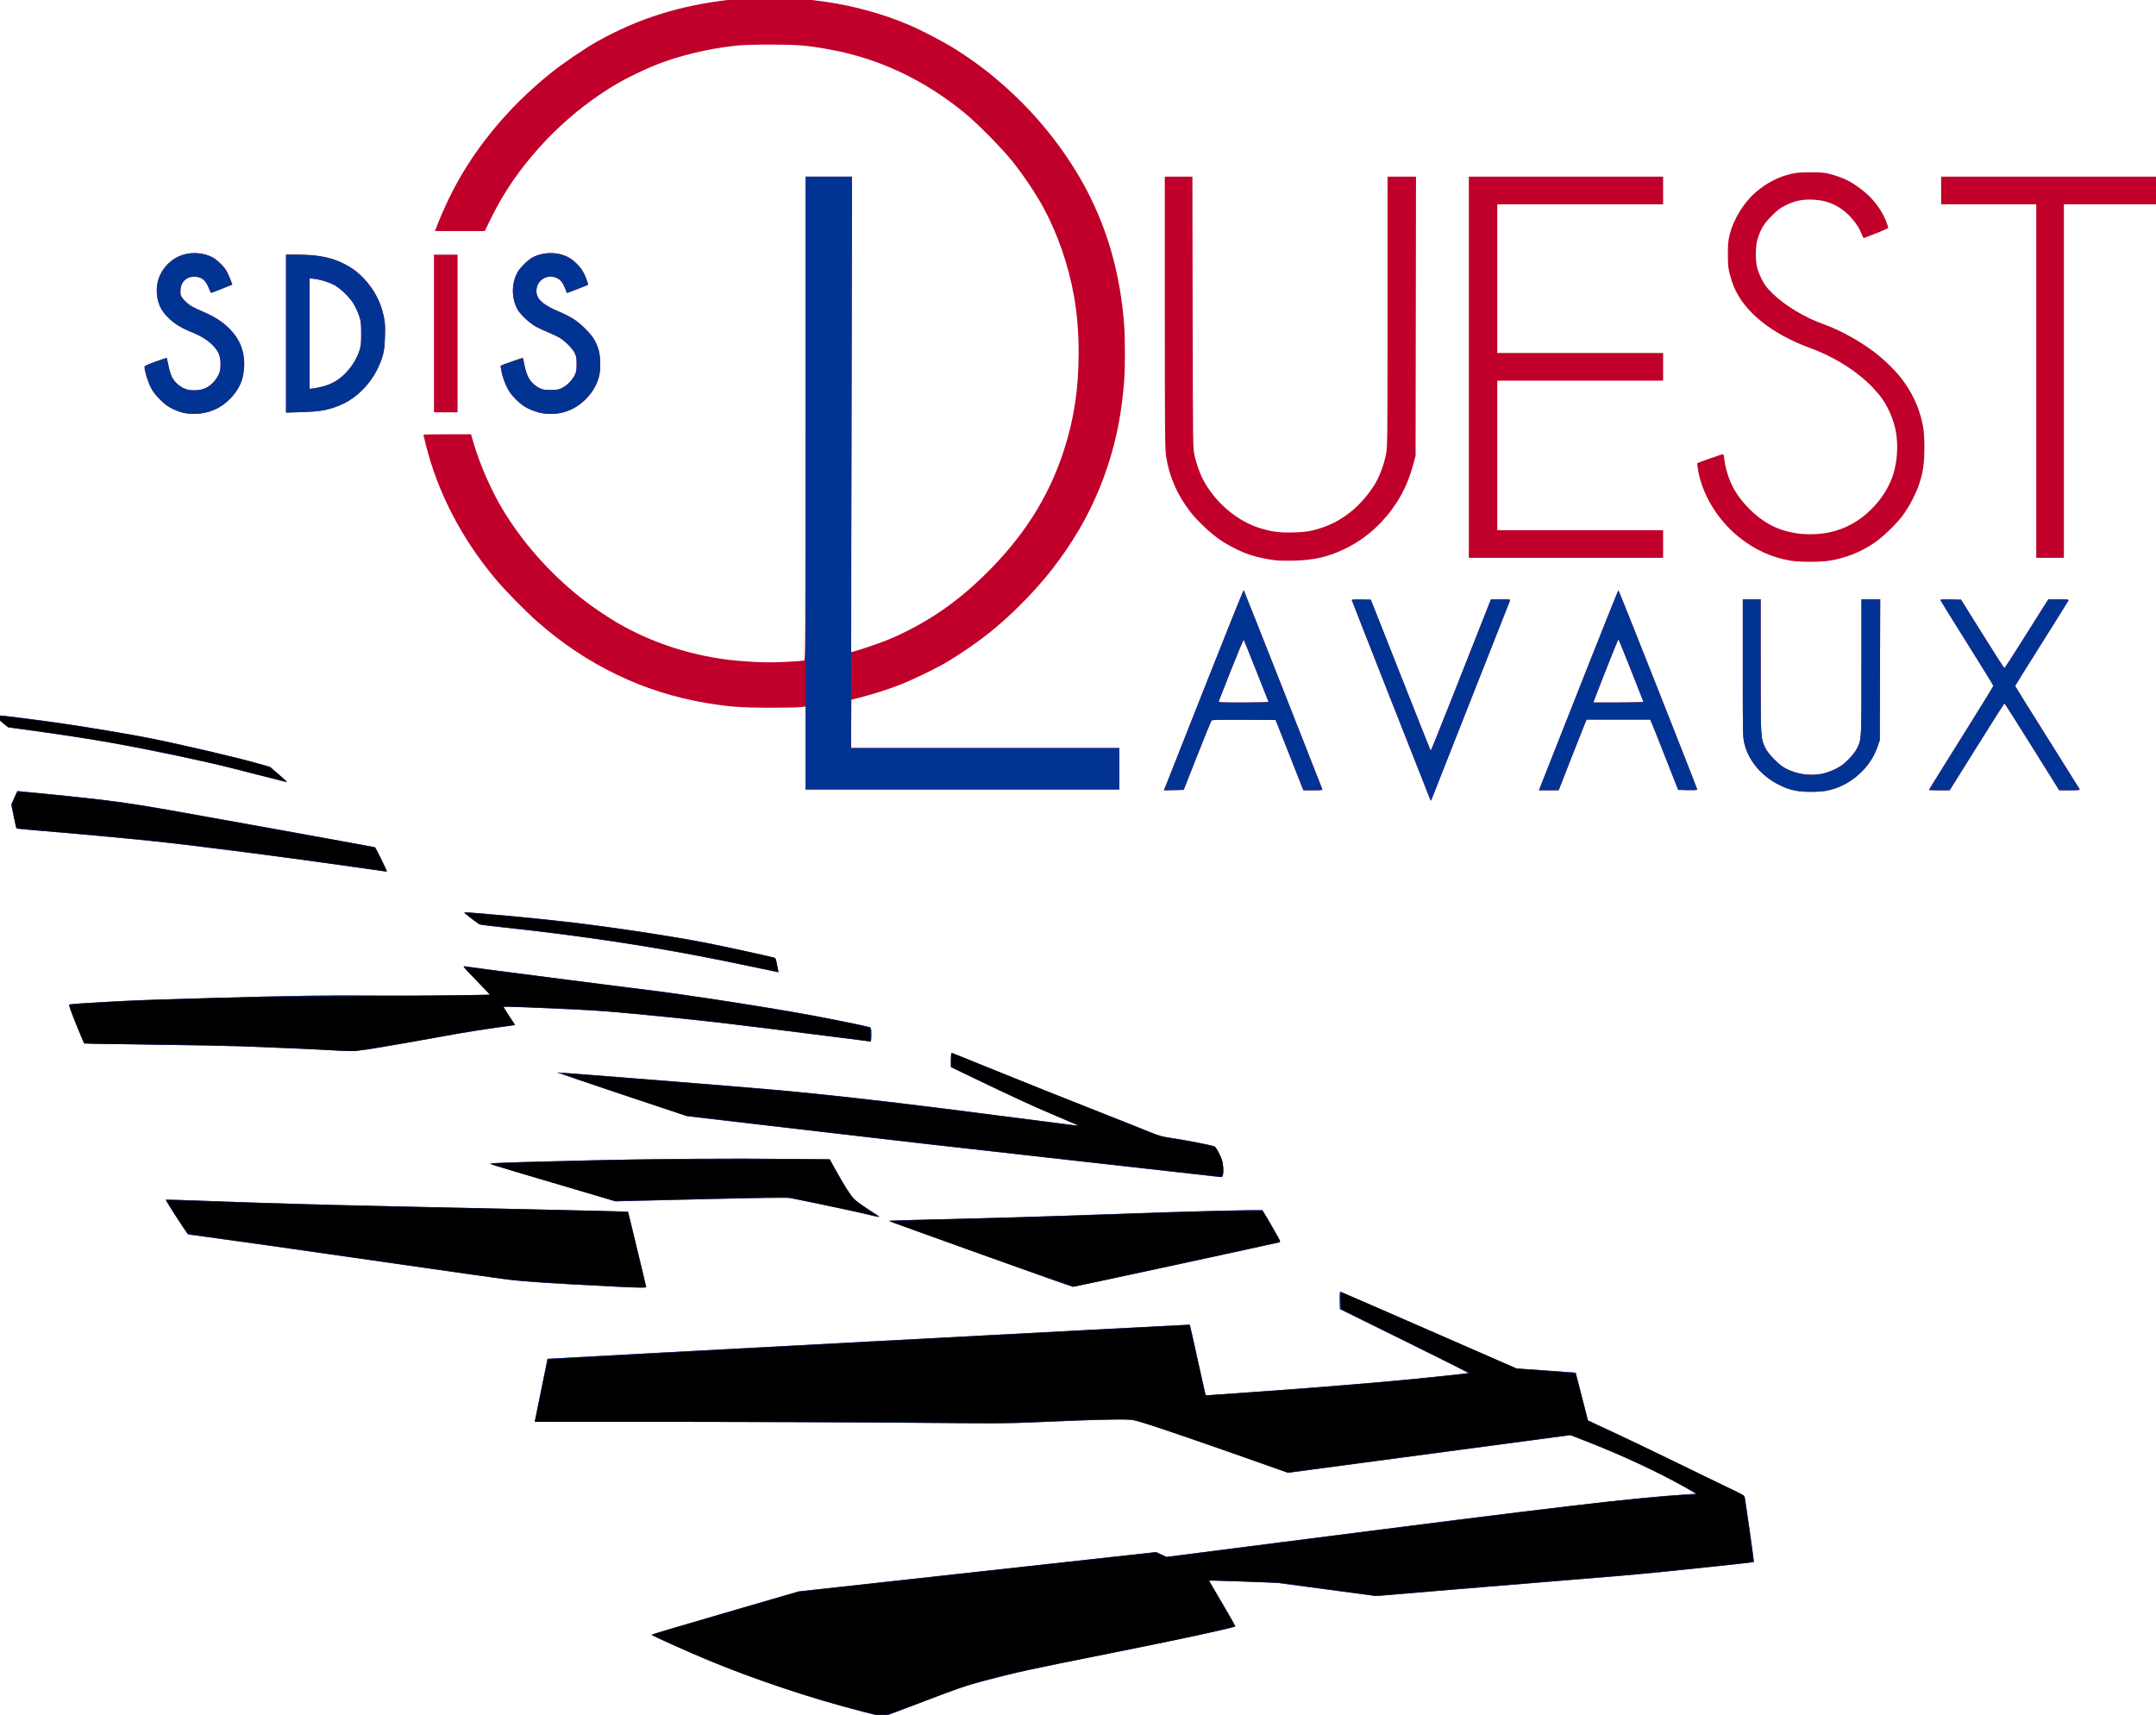 <?xml version="1.0" encoding="UTF-8" standalone="no"?>
<!-- Created with Inkscape (http://www.inkscape.org/) -->

<svg
   xmlns:dc="http://purl.org/dc/elements/1.1/"
   xmlns:cc="http://creativecommons.org/ns#"
   xmlns:rdf="http://www.w3.org/1999/02/22-rdf-syntax-ns#"
   xmlns:svg="http://www.w3.org/2000/svg"
   xmlns="http://www.w3.org/2000/svg"
   xmlns:sodipodi="http://sodipodi.sourceforge.net/DTD/sodipodi-0.dtd"
   xmlns:inkscape="http://www.inkscape.org/namespaces/inkscape"
   width="132.483mm"
   height="105.387mm"
   viewBox="0 0 469.429 373.418"
   id="svg2"
   version="1.1"
   inkscape:version="0.91 r13725"
   sodipodi:docname="Entete.svg">
  <defs
     id="defs4" />
  <sodipodi:namedview
     id="base"
     pagecolor="#ffffff"
     bordercolor="#666666"
     borderopacity="1.0"
     inkscape:pageopacity="0.0"
     inkscape:pageshadow="2"
     inkscape:zoom="1.979899"
     inkscape:cx="313.08288"
     inkscape:cy="153.51746"
     inkscape:document-units="px"
     inkscape:current-layer="layer1"
     showgrid="false"
     inkscape:window-width="1855"
     inkscape:window-height="951"
     inkscape:window-x="65"
     inkscape:window-y="24"
     inkscape:window-maximized="1"
     fit-margin-top="0"
     fit-margin-left="0"
     fit-margin-right="0"
     fit-margin-bottom="0" />
  <g
     inkscape:label="Layer 1"
     inkscape:groupmode="layer"
     id="layer1"
     transform="translate(-14.357,-14.047)">
    <g
       id="g3406"
       transform="matrix(0.177,0,0,0.177,187.363,183.944)">
      <path
         style="fill:#c0002a"
         d="m 84.917,1146.364 c -34.67,-8.956 -61.721,-16.939 -96.011,-28.335 -35.837,-11.911 -66.052,-23.114 -96.5,-35.782 -22.641,-9.42 -67.814,-29.683 -68.444,-30.702 -0.203,-0.329 40.426,-12.476 90.287,-26.993 l 90.657,-26.395 219.903,-24.227 219.903,-24.227 6.356,2.974 6.355,2.974 141.741,-18.172 c 343.609,-44.054 431.347,-54.391 499.007,-58.792 l 11.265,-0.733 -13.765,-7.821 c -31.993,-18.177 -80.597,-40.762 -123.07,-57.186 l -18.305,-7.078 -173.669,23.155 -173.669,23.156 -39.526,-13.981 c -55.579,-19.659 -108.24,-37.802 -130.526,-44.968 -17.69,-5.689 -19.787,-6.141 -30.417,-6.556 -12.245,-0.479 -55.109,0.832 -111.583,3.411 -31.04,1.418 -49.426,1.471 -162.5,0.469 -70.125,-0.621 -200.548,-1.123 -289.829,-1.115 l -162.329,0.014 0.654,-2.978 c 0.36,-1.638 3.915,-19.075 7.901,-38.75 l 7.247,-35.772 4.429,-0.3 c 18.302,-1.239 785.423,-42.039 785.676,-41.787 0.178,0.178 4.607,19.832 9.842,43.675 5.235,23.843 9.607,43.407 9.715,43.476 0.108,0.069 44.297,-3.131 98.197,-7.111 58.798,-4.341 123.201,-9.745 161,-13.507 34.65,-3.449 63.336,-6.556 63.747,-6.905 0.411,-0.349 -34.914,-18.193 -78.5,-39.654 l -79.247,-39.019 -0.284,-10.684 c -0.163,-6.128 0.113,-10.684 0.647,-10.684 0.512,0 49.465,21.216 108.784,47.147 l 107.853,47.147 32.121,2.289 c 17.667,1.259 34.086,2.431 36.487,2.603 l 4.366,0.314 7.513,29.399 7.513,29.399 32,14.896 c 17.6,8.193 52.475,24.932 77.5,37.198 25.025,12.266 53.919,26.277 64.21,31.134 16.133,7.616 18.784,9.186 19.245,11.403 0.955,4.588 11.57,79.38 11.303,79.642 -0.324,0.318 -76.792,8.55 -110.258,11.868 -38.639,3.832 -54.745,5.245 -114,9.997 -30.25,2.426 -96.785,7.907 -147.857,12.18 l -92.857,7.769 -61.143,-8.171 -61.143,-8.171 -41.445,-1.494 c -22.795,-0.822 -41.523,-1.394 -41.618,-1.272 -0.095,0.122 7.231,12.746 16.28,28.054 9.049,15.307 16.199,28.086 15.888,28.397 -1.728,1.728 -70.883,16.613 -154.605,33.276 -97.458,19.397 -114.373,23.102 -156.5,34.283 -20.641,5.478 -30.821,8.983 -72.731,25.041 -26.802,10.269 -49.077,18.637 -49.5,18.596 -0.423,-0.042 -11.114,-2.748 -23.758,-6.014 z M -217.094,623.347 c -85.599,-4.327 -113.81,-6.184 -136.5,-8.985 -9.075,-1.12 -69.6,-9.676 -134.5,-19.013 -136.06,-19.574 -198.919,-28.494 -233.5,-33.133 l -24.5,-3.287 -6.789,-9.988 c -9.054,-13.32 -21.07,-32.484 -20.593,-32.846 0.21,-0.159 21.307,0.495 46.882,1.455 77.992,2.926 145.239,4.854 241,6.912 143.537,3.083 280.484,6.178 280.664,6.342 0.305,0.278 22.336,91.687 22.336,92.672 0,1.113 -10.727,1.073 -34.5,-0.129 z m 445.752,-40.285 c -61.736,-22.149 -112.482,-40.506 -112.769,-40.792 -0.286,-0.286 13.325,-0.83 30.248,-1.209 84.13,-1.883 165.655,-4.276 242.268,-7.109 88.246,-3.264 186.155,-5.753 187.111,-4.758 0.401,0.418 5.692,9.309 11.757,19.759 10.481,18.058 10.919,19.036 8.829,19.72 -3.615,1.184 -252.169,54.785 -253.745,54.72 -0.799,-0.033 -51.964,-18.182 -113.701,-40.331 z M 87.906,533.908 c -12.972,-3.145 -80.933,-17.51 -93.546,-19.773 -3.897,-0.699 -36.602,-0.246 -110,1.522 l -104.454,2.517 -78.317,-23.111 c -77.469,-22.86 -78.254,-23.118 -72.5,-23.775 5.884,-0.672 55.847,-2.128 130.817,-3.813 72.802,-1.636 170.794,-2.293 227.826,-1.53 l 55.632,0.745 6.15,11.131 c 10.872,19.679 19.288,33.026 23.493,37.258 3.388,3.409 10.989,8.737 30.057,21.064 2.925,1.891 0.224,1.493 -15.158,-2.237 z m 419,-47.51 c -8.25,-1 -81.883,-9.261 -163.628,-18.358 -155.137,-17.265 -214.425,-24.043 -377.372,-43.138 l -98,-11.485 -80.307,-26.732 c -44.169,-14.703 -79.705,-26.859 -78.969,-27.013 1.71,-0.359 229.534,17.837 273.276,21.827 53.107,4.844 124.598,12.812 202,22.514 32.249,4.043 158.278,20.243 163.5,21.018 3.654,0.542 3.818,0.616 -32,-14.557 -21.137,-8.954 -52.715,-23.534 -94.25,-43.516 l -28.75,-13.831 0,-8.837 c 0,-4.86 0.252,-8.837 0.559,-8.837 0.307,0 19.32,7.608 42.25,16.907 53.54,21.711 102.093,41.111 149.191,59.609 20.625,8.101 43.8,17.331 51.5,20.511 12.345,5.099 15.714,6.036 28.5,7.929 17.544,2.598 49.795,8.91 52.335,10.242 1.009,0.53 3.666,4.779 5.904,9.444 3.296,6.868 4.159,9.882 4.542,15.846 0.613,9.544 -0.127,12.549 -3.05,12.393 -1.227,-0.065 -8.981,-0.937 -17.231,-1.936 z m -1076,-154.024 c -17.829,-1.072 -77.952,-3.697 -112.632,-4.918 -15.748,-0.554 -65.239,-1.47 -109.98,-2.035 -44.741,-0.565 -81.726,-1.407 -82.19,-1.87 -0.463,-0.463 -5.066,-11.271 -10.229,-24.017 -6.259,-15.454 -8.984,-23.308 -8.178,-23.573 3.395,-1.118 76.148,-5.163 107.709,-5.988 12.375,-0.324 44.775,-1.249 72,-2.056 90.475,-2.682 140.98,-3.437 194,-2.901 28.875,0.292 73.095,0.172 98.267,-0.266 l 45.767,-0.797 -17.15,-17.802 c -11.825,-12.275 -16.41,-17.635 -14.767,-17.262 3.457,0.783 185.435,24.285 232.883,30.076 33.611,4.102 115.789,16.607 168,25.565 32.934,5.651 89.759,16.944 98.25,19.526 1.486,0.452 1.75,1.803 1.75,8.965 0,6.693 -0.299,8.433 -1.447,8.433 -0.796,0 -31.284,-3.823 -67.75,-8.496 -89.423,-11.459 -133.836,-16.673 -187.303,-21.991 -60.852,-6.052 -74.871,-7.184 -111,-8.965 -37.201,-1.834 -84.703,-3.678 -85.078,-3.303 -0.148,0.148 3.047,5.305 7.101,11.459 l 7.371,11.189 -4.197,0.569 c -35.017,4.746 -53.967,7.722 -83.697,13.146 -19.525,3.562 -51.25,9.155 -70.5,12.431 -37.447,6.371 -39.617,6.529 -67,4.883 z m 537.5,-98.509 c -5.775,-1.284 -30.3,-6.37 -54.5,-11.301 -85.672,-17.458 -176.571,-31.251 -274,-41.579 -13.2,-1.399 -25.15,-2.919 -26.555,-3.377 -2.769,-0.903 -20.23,-14.203 -19.545,-14.888 1.012,-1.012 89.879,7.225 132.6,12.291 50.358,5.971 125.6,17.426 164.456,25.037 21.682,4.247 80.895,17.208 83.99,18.385 1.796,0.683 2.442,2.187 3.509,8.179 0.72,4.038 1.522,7.904 1.784,8.592 0.564,1.484 1.354,1.574 -11.739,-1.338 z m -507,-126.495 c -83.195,-12.034 -205.15,-27.709 -256,-32.903 -34.035,-3.477 -106.315,-10.065 -138.77,-12.648 -12.248,-0.975 -22.744,-2.065 -23.323,-2.424 -0.579,-0.358 -2.37,-7.129 -3.979,-15.047 l -2.925,-14.396 3.748,-8.286 3.748,-8.286 6,0.567 c 33.363,3.153 79.991,7.992 97,10.065 37.319,4.55 55.442,7.495 138,22.43 26.95,4.875 64.525,11.626 83.5,15.001 18.975,3.376 52.551,9.483 74.614,13.573 22.063,4.089 40.43,7.435 40.815,7.435 0.599,0 14.57,28.351 14.57,29.567 0,0.675 -1.422,0.496 -37,-4.65 z M 782.172,24.364 c -8.341,-20.607 -96.766,-245.497 -96.766,-246.104 0,-0.479 5.271,-0.744 11.714,-0.589 l 11.714,0.282 36.637,92.768 c 20.15,51.022 36.816,92.943 37.036,93.156 0.219,0.214 12.501,-30.282 27.293,-67.768 14.792,-37.486 31.385,-79.519 36.874,-93.406 l 9.98,-25.25 11.983,0 c 10.997,0 11.928,0.144 11.321,1.75 -0.364,0.963 -22.029,55.869 -48.145,122.015 -26.116,66.146 -47.84,121.231 -48.277,122.41 -0.584,1.58 -0.944,1.773 -1.365,0.735 z M 1231.406,12.937 c -8.499,-1.737 -13.408,-3.555 -22.815,-8.448 -9.907,-5.154 -19.739,-13.333 -26.658,-22.176 -6.78,-8.666 -10.921,-17.017 -13.521,-27.269 -1.93,-7.61 -2.006,-11.123 -2.006,-92.75 l 0,-84.84 11,0 11,0 0.015,82.25 c 0.016,89.392 -0.039,88.411 5.653,100.574 1.795,3.835 5.442,8.468 11.244,14.285 6.713,6.729 10.226,9.383 16.088,12.153 13.728,6.488 28.837,8.307 43.5,5.239 3.85,-0.806 10.81,-3.343 15.466,-5.638 6.518,-3.213 10.2,-5.921 16,-11.768 4.433,-4.468 8.69,-9.913 10.343,-13.226 5.811,-11.65 5.666,-9.087 5.679,-100.119 l 0.012,-83.75 11.527,0 11.527,0 -0.277,86.75 -0.277,86.75 -2.808,8 c -3.867,11.018 -9.642,20.389 -17.967,29.152 -12.109,12.747 -27.398,21.365 -43.933,24.764 -9.363,1.924 -29.535,1.96 -38.792,0.068 z M 455.688,9.234 c 0.734,-1.805 22.683,-57.37 48.776,-123.478 26.093,-66.108 47.711,-119.883 48.039,-119.5 0.447,0.522 93.018,235.084 96.472,244.447 0.592,1.605 -0.339,1.75 -11.211,1.749 l -11.857,-0.001 -17.073,-43.249 -17.073,-43.249 -38.865,-0.262 c -25.946,-0.175 -39.211,0.084 -39.906,0.779 -0.573,0.573 -8.539,20.041 -17.703,43.262 l -16.662,42.221 -12.136,0.281 -12.135,0.281 1.334,-3.281 z M 583.088,-96.297 c -0.24,-0.412 -7.074,-17.625 -15.187,-38.25 -8.113,-20.625 -15.043,-37.827 -15.399,-38.226 -0.356,-0.399 -7.255,16.026 -15.331,36.5 -8.075,20.474 -14.974,38.014 -15.331,38.976 -0.609,1.643 1.255,1.75 30.517,1.75 17.141,0 30.97,-0.338 30.73,-0.75 z m 342.921,82.5 c 5.709,-14.438 27.568,-69.787 48.575,-123 21.007,-53.212 38.476,-96.75 38.82,-96.75 0.619,0 97.037,243.774 97.015,245.282 -0.01,0.43 -5.292,0.655 -11.745,0.5 l -11.734,-0.282 -15.736,-40 c -8.655,-22 -16.418,-41.462 -17.25,-43.25 l -1.514,-3.25 -39.071,0 -39.071,0 -2.257,5.25 c -1.241,2.888 -8.979,22.449 -17.195,43.47 l -14.938,38.22 -12.139,0.03 -12.139,0.03 10.38,-26.25 z m 118.231,-82.617 c -8.924,-23.207 -30.473,-77.078 -30.833,-77.079 -0.41,-0.001 -20.323,50.041 -28.704,72.135 l -2.204,5.81 31.038,0 c 17.104,0 30.888,-0.389 30.704,-0.867 z m 351.167,108.446 c 0,-0.232 17.84,-28.919 39.645,-63.75 21.805,-34.831 39.641,-63.779 39.636,-64.329 -0.01,-0.55 -14.49,-24.077 -32.189,-52.282 -17.699,-28.205 -32.438,-51.956 -32.755,-52.781 -0.496,-1.293 1.192,-1.46 12.261,-1.218 l 12.836,0.281 26.243,41.987 c 14.434,23.093 26.598,42.093 27.033,42.222 0.434,0.13 9.995,-14.489 21.245,-32.487 11.251,-17.997 23.281,-37.11 26.734,-42.472 l 6.279,-9.75 12.623,0 c 9.693,0 12.509,0.29 12.132,1.25 -0.27,0.688 -15.168,24.539 -33.107,53.003 -17.939,28.464 -32.616,52.027 -32.616,52.362 0,0.335 17.706,28.796 39.346,63.247 21.64,34.451 39.667,63.2 40.059,63.888 0.555,0.972 -2.157,1.25 -12.21,1.25 l -12.923,0 -33.386,-53.455 c -18.362,-29.4 -33.663,-53.475 -34.002,-53.5 -0.339,-0.025 -15.639,24.02 -34,53.433 l -33.384,53.478 -12.75,0.022 c -7.013,0.012 -12.75,-0.168 -12.75,-0.399 z m -1382,-51.607 0,-51.028 -6.75,0.778 c -3.712,0.428 -21.15,0.746 -38.75,0.706 -34.264,-0.076 -49.464,-1.249 -77.3,-5.961 -76.503,-12.952 -146.346,-46.587 -206.44,-99.417 -16.047,-14.107 -40.874,-39.498 -53.341,-54.55 -41.106,-49.632 -69.598,-104.76 -84.342,-163.192 -1.692,-6.705 -3.076,-12.443 -3.076,-12.75 0,-0.307 13.185,-0.558 29.299,-0.558 l 29.299,0 3.281,11.25 c 7.548,25.879 21.765,58.24 35.817,81.524 24.224,40.14 56.651,76.901 94.99,107.687 12.697,10.195 32.77,23.932 46.703,31.96 41.052,23.655 86.575,38.769 135.612,45.025 6.325,0.807 20.35,1.961 31.167,2.565 14.174,0.791 25.345,0.796 40,0.018 11.183,-0.594 21.121,-1.323 22.083,-1.621 1.661,-0.514 1.75,-15.578 1.75,-297.974 l 0,-297.433 28.658,0 28.658,0 -0.723,292.535 -0.723,292.535 2.815,-0.636 c 6.37,-1.439 35.506,-11.47 44.815,-15.428 20.599,-8.76 41.722,-20.145 60,-32.342 20.02,-13.359 36.93,-27.193 56.391,-46.132 47.697,-46.418 79.244,-95.885 97.915,-153.532 12.524,-38.67 18.194,-76.066 18.194,-120 0,-25.289 -1.764,-47.244 -5.545,-69 -6.77,-38.962 -20.436,-78.355 -38.671,-111.47 -9.485,-17.226 -24.078,-38.891 -37.403,-55.53 -12.662,-15.812 -42.261,-45.862 -57.704,-58.584 -50.253,-41.398 -106.012,-67.763 -166.677,-78.811 -27.829,-5.068 -39.47,-6.043 -72.5,-6.075 -19.269,-0.019 -35.541,0.472 -43,1.297 -34.879,3.856 -68.489,11.933 -98.5,23.668 -13.048,5.102 -35.861,16.135 -47.68,23.058 -56.356,33.012 -107.094,83.104 -140.565,138.776 -4.355,7.244 -11.144,19.807 -15.086,27.917 l -7.168,14.747 -30.654,0.003 -30.654,0.003 1.992,-5.25 c 3.505,-9.237 9.916,-23.93 15.383,-35.25 27.41,-56.76 70.72,-110.117 124.645,-153.562 15.312,-12.336 42.778,-31.024 58.288,-39.659 50.378,-28.048 101.643,-44.099 162.743,-50.955 11.157,-1.252 23.99,-1.726 47.757,-1.764 32.949,-0.053 44.913,0.7 70.5,4.44 35.006,5.116 70.615,15.005 101.384,28.157 17.151,7.331 44.196,21.512 58.79,30.827 26.276,16.771 46.785,32.777 70.26,54.834 38.879,36.531 72.81,82.14 95.076,127.801 23.264,47.708 36.521,97.991 40.951,155.332 1.334,17.267 1.334,52.833 0,70.1 -2.942,38.068 -9.229,70.523 -20.099,103.742 -11.961,36.553 -28.579,70.289 -50.571,102.661 -5.213,7.674 -13.258,18.77 -17.878,24.658 -18.844,24.019 -43.491,49.57 -67.872,70.361 -18.542,15.812 -45.025,34.369 -66.139,46.344 -12.975,7.359 -39.935,20.222 -53.402,25.478 -13.67,5.336 -33.292,11.598 -48.5,15.477 l -11,2.806 -0.265,29.711 -0.265,29.711 165.015,0 165.015,0 0,25.5 0,25.5 -193,0 -193,0 0,-51.028 z m -663.5,35.593 c -13.75,-3.51 -32.107,-8.221 -40.794,-10.47 -31.42,-8.133 -100.07,-22.591 -149.706,-31.528 -24.57,-4.424 -63.483,-10.397 -99,-15.195 l -27.5,-3.715 -6.25,-4.915 c -4.583,-3.604 -6.25,-5.559 -6.25,-7.329 0,-1.868 0.532,-2.414 2.353,-2.414 3.777,0 48.293,5.667 74.779,9.519 32.362,4.707 85.033,13.517 107.369,17.959 41.608,8.275 109.339,24.131 137.459,32.179 l 12.459,3.566 10.291,8.958 c 8.954,7.795 11.119,9.906 10.041,9.791 -0.138,-0.015 -11.5,-2.898 -25.25,-6.408 z m 1875.5,-266.037 c -23.639,-3.991 -44.262,-13.377 -63.679,-28.983 -26.3,-21.136 -45.303,-52.412 -50.447,-83.025 -0.691,-4.11 -1.057,-7.651 -0.815,-7.869 1.13,-1.016 31.288,-11.556 31.93,-11.159 0.401,0.248 1.029,3.377 1.396,6.954 0.936,9.14 5.045,22.649 9.748,32.052 9.749,19.492 28.986,38.875 48.367,48.733 14.268,7.258 29.815,10.767 47.703,10.767 21.484,0 40.384,-5.391 57.097,-16.285 20.695,-13.49 37.382,-34.742 44.532,-56.715 4.805,-14.765 6.34,-33.423 4.085,-49.636 -2.05,-14.742 -8.313,-30.678 -17.208,-43.786 -2.21,-3.258 -7.431,-9.495 -11.602,-13.861 -19.364,-20.268 -47.118,-37.829 -77.107,-48.789 -47.212,-17.253 -81.004,-44.364 -93.895,-75.331 -1.713,-4.116 -4.098,-11.447 -5.3,-16.29 -1.791,-7.221 -2.175,-11.598 -2.131,-24.307 0.046,-13.344 0.41,-16.849 2.619,-25.197 4.863,-18.38 17.82,-39.008 31.961,-50.88 13.681,-11.486 26.495,-18.162 42.472,-22.125 7.214,-1.79 11.62,-2.171 24.774,-2.145 14.05,0.028 17.203,0.352 25.872,2.663 5.429,1.447 13.612,4.442 18.184,6.655 9.621,4.657 21.499,13.361 29.615,21.702 7.912,8.131 15.274,19.264 18.82,28.46 1.655,4.292 3.009,8.232 3.009,8.756 0,0.775 -11.989,5.879 -28.14,11.98 -2.513,0.949 -2.724,0.772 -4.383,-3.686 -4.762,-12.79 -16.614,-26.647 -29.032,-33.942 -9.561,-5.617 -18.874,-8.303 -30.945,-8.924 -12.772,-0.657 -22.135,1.244 -33.5,6.802 -6.961,3.404 -10.135,5.807 -17.529,13.269 -6.878,6.941 -9.905,10.899 -12.708,16.612 -2.023,4.125 -4.366,10.425 -5.206,14 -1.97,8.382 -1.993,24.857 -0.047,32.54 0.831,3.278 3.378,9.785 5.661,14.46 3.401,6.966 5.791,10.125 13.24,17.504 15.045,14.903 39.336,29.573 63.089,38.101 23.159,8.315 50.424,23.969 69.16,39.708 5.038,4.232 13.06,11.838 17.827,16.902 18.321,19.463 30.502,43.298 35.171,68.824 1.202,6.571 1.731,14.654 1.731,26.461 0,19.178 -1.616,30.413 -6.448,44.836 -4.103,12.246 -12.631,28.488 -20.315,38.689 -8.373,11.115 -24.959,26.99 -35.754,34.219 -16.336,10.94 -34.551,18.074 -54.342,21.284 -10.988,1.782 -36.978,1.783 -47.53,10e-4 z m -634.325,-0.512 c -10.586,-1.343 -22.449,-3.916 -30.675,-6.653 -11.4,-3.794 -25.321,-10.705 -36.343,-18.043 -11.466,-7.633 -28.153,-23.266 -37.17,-34.82 -16.281,-20.864 -26.163,-43.612 -29.974,-69 -1.289,-8.584 -1.502,-33.604 -1.507,-176.75 l -0.006,-166.75 16.975,0 16.975,0 0.31,167.25 c 0.308,166.207 0.323,167.306 2.424,176.25 3.068,13.062 7.816,25.347 13.362,34.575 15.509,25.804 40.3,45.96 66.819,54.326 14.511,4.578 24.827,5.879 42.136,5.316 12.13,-0.394 17.582,-1.049 25.074,-3.008 18.659,-4.881 33.684,-12.744 48.215,-25.231 9.48,-8.147 20.766,-21.702 26.69,-32.056 5.86,-10.242 10.781,-23.62 13.113,-35.65 1.83,-9.441 1.908,-16.615 1.908,-175.807 l 0,-165.965 17.517,0 17.517,0 -0.267,171.75 -0.267,171.75 -3.152,11.636 c -7.335,27.072 -20.34,50.329 -39.197,70.092 -13.299,13.938 -27.903,24.656 -44.651,32.769 -20.226,9.798 -38.073,13.907 -63,14.503 -8.8,0.211 -19.071,-0.007 -22.825,-0.483 z m 238.325,-237.516 0,-234.5 119.5,0 119.5,0 0,17 0,17 -102,0 -102,0 0,91.5 0,91.5 102,0 102,0 0,17 0,17 -102,0 -102,0 0,92 0,92 102,0 102,0 0,17 0,17 -119.5,0 -119.5,0 0,-234.5 z m 698,17 0,-217.5 -58.5,0 -58.5,0 0,-17 0,-17 134,0 134,0 0,17 0,17 -58.5,0 -58.5,0 0,217.5 0,217.5 -17,0 -17,0 0,-217.5 z m -2278,39.37 c -3.025,-0.493 -9.277,-2.701 -13.894,-4.906 -6.595,-3.15 -10.05,-5.667 -16.115,-11.737 -5.46,-5.464 -8.806,-9.883 -11.426,-15.091 -3.537,-7.03 -7.565,-20.101 -7.564,-24.546 1.9e-4,-1.776 2.031,-2.823 13.533,-6.974 7.443,-2.686 13.648,-4.711 13.789,-4.5 0.141,0.211 1.048,4.372 2.014,9.245 0.967,4.874 2.737,10.949 3.935,13.5 3.063,6.526 9.673,12.598 16.507,15.165 4.47,1.679 7.361,2.071 13.221,1.795 8.971,-0.422 14.937,-3.005 21.101,-9.134 2.316,-2.303 5.378,-6.662 6.805,-9.687 2.129,-4.513 2.59,-6.936 2.57,-13.5 -0.03,-9.747 -2.208,-15.161 -9.034,-22.459 -5.917,-6.326 -14.798,-11.963 -25.897,-16.439 -12.849,-5.181 -20.922,-10.051 -28.475,-17.176 -10.556,-9.958 -15.085,-20.402 -15.057,-34.725 0.023,-12.174 4.687,-23.182 13.597,-32.092 6.09,-6.09 12.79,-9.957 20.926,-12.076 10.86,-2.829 23.82,-1.454 33.672,3.573 5.454,2.782 14.098,11.032 17.32,16.531 1.415,2.414 3.655,7.267 4.98,10.785 l 2.408,6.396 -12.707,5.095 c -6.989,2.802 -12.983,5.093 -13.321,5.091 -0.338,-0.002 -1.426,-2.141 -2.418,-4.754 -2.644,-6.963 -5.505,-10.896 -9.604,-13.204 -4.451,-2.505 -11.719,-2.684 -16.519,-0.406 -5.063,2.402 -8.557,7.518 -9.118,13.347 -0.259,2.697 -0.185,6.045 0.165,7.439 0.843,3.358 5.842,8.95 11.451,12.809 2.493,1.715 9.524,5.203 15.625,7.751 18.795,7.848 32.139,17.881 40.927,30.772 5.442,7.982 8.237,15.453 9.69,25.897 1.255,9.022 -0.079,21.58 -3.168,29.837 -2.971,7.94 -8.8,16.28 -16.203,23.18 -14.149,13.19 -33.111,18.554 -53.714,15.198 z m 437,-0.43 c -3.575,-0.771 -9.875,-3.056 -14,-5.08 -5.443,-2.67 -9.587,-5.761 -15.108,-11.269 -5.974,-5.961 -8.482,-9.416 -11.678,-16.091 -2.238,-4.675 -4.854,-12.211 -5.811,-16.747 -0.958,-4.536 -1.553,-8.405 -1.322,-8.599 0.951,-0.797 26.989,-9.912 27.277,-9.549 0.172,0.217 1.023,4.093 1.89,8.613 0.867,4.52 2.679,10.625 4.025,13.567 2.908,6.353 8.231,11.798 14.6,14.936 3.778,1.861 6.279,2.28 13.627,2.28 7.532,0 9.813,-0.4 13.984,-2.453 6.147,-3.025 12.578,-9.506 15.677,-15.797 1.93,-3.92 2.338,-6.323 2.33,-13.75 -0.008,-7.776 -0.367,-9.68 -2.641,-14.002 -2.901,-5.513 -10.955,-13.636 -17.88,-18.034 -2.458,-1.561 -9.083,-4.725 -14.721,-7.03 -5.638,-2.305 -12.807,-5.709 -15.93,-7.563 -7.801,-4.631 -18.392,-14.752 -21.594,-20.637 -7.49,-13.761 -7.505,-31.68 -0.039,-45.397 3.172,-5.829 13.297,-15.767 19.055,-18.704 9.855,-5.028 22.842,-6.435 33.581,-3.638 8.232,2.144 13.307,5.008 19.727,11.131 6.046,5.767 9.883,11.95 12.954,20.877 1.799,5.228 1.812,5.628 0.211,6.192 -0.942,0.332 -6.642,2.561 -12.669,4.954 -6.026,2.393 -11.314,4.35 -11.75,4.35 -0.436,0 -0.793,-0.498 -0.793,-1.107 0,-0.609 -1.369,-3.976 -3.043,-7.483 -2.388,-5.004 -3.967,-6.918 -7.338,-8.893 -8.536,-5.002 -19.315,-2.305 -24.217,6.06 -2.601,4.438 -3.127,10.374 -1.338,15.108 2.499,6.614 10.992,12.869 25.76,18.971 5.777,2.387 13.917,6.459 18.09,9.049 9.763,6.06 22.658,18.97 26.762,26.795 5.145,9.81 6.741,16.657 6.757,29 0.011,8.554 -0.473,12.557 -2.177,18 -3.151,10.065 -8.685,18.704 -17.108,26.705 -15.005,14.254 -34.595,19.666 -55.148,15.235 z m -312,-97.301 0,-97.139 13.039,0 c 24.557,0 41.084,2.972 55.889,10.05 11.006,5.262 19.189,11.183 27.015,19.549 12.602,13.471 20.65,28.847 24.284,46.392 1.642,7.928 1.886,12.089 1.466,25.01 -0.381,11.725 -1.027,17.31 -2.653,22.933 -4.888,16.906 -14.133,32.113 -26.991,44.398 -12.158,11.616 -26.51,18.983 -44.536,22.862 -6.27,1.349 -14.872,2.114 -28.263,2.512 l -19.25,0.573 0,-97.139 z m 46.5,64.697 c 10.558,-3.043 18.232,-7.562 26.069,-15.351 7.988,-7.939 14.108,-17.684 17.575,-27.984 2.051,-6.093 2.353,-8.879 2.333,-21.5 -0.021,-13.281 -0.258,-15.172 -2.824,-22.49 -1.54,-4.395 -4.442,-10.695 -6.448,-14 -4.617,-7.607 -15.075,-17.995 -22.587,-22.435 -6.288,-3.717 -18.021,-7.449 -26.369,-8.389 l -5.25,-0.591 0,67.987 0,67.987 5.25,-0.608 c 2.888,-0.334 8.4,-1.516 12.25,-2.625 z m 135.5,-64.836 0,-97 14.5,0 14.5,0 0,97 0,97 -14.5,0 -14.5,0 0,-97 z"
         id="path3412"
         inkscape:connector-curvature="0" />
      <path
         style="fill:#013492"
         d="m 84.917,1146.364 c -34.67,-8.956 -61.721,-16.939 -96.011,-28.335 -35.837,-11.911 -66.052,-23.114 -96.5,-35.782 -22.641,-9.42 -67.814,-29.683 -68.444,-30.702 -0.203,-0.329 40.426,-12.476 90.287,-26.993 l 90.657,-26.395 219.903,-24.227 219.903,-24.227 6.356,2.974 6.355,2.974 141.741,-18.172 c 343.609,-44.054 431.347,-54.391 499.007,-58.792 l 11.265,-0.733 -13.765,-7.821 c -31.993,-18.177 -80.597,-40.762 -123.07,-57.186 l -18.305,-7.078 -173.669,23.155 -173.669,23.156 -39.526,-13.981 c -55.579,-19.659 -108.24,-37.802 -130.526,-44.968 -17.69,-5.689 -19.787,-6.141 -30.417,-6.556 -12.245,-0.479 -55.109,0.832 -111.583,3.411 -31.04,1.418 -49.426,1.471 -162.5,0.469 -70.125,-0.621 -200.548,-1.123 -289.829,-1.115 l -162.329,0.014 0.654,-2.978 c 0.36,-1.638 3.915,-19.075 7.901,-38.75 l 7.247,-35.772 4.429,-0.3 c 18.302,-1.239 785.423,-42.039 785.676,-41.787 0.178,0.178 4.607,19.832 9.842,43.675 5.235,23.843 9.607,43.407 9.715,43.476 0.108,0.069 44.297,-3.131 98.197,-7.111 58.798,-4.341 123.201,-9.745 161,-13.507 34.65,-3.449 63.336,-6.556 63.747,-6.905 0.411,-0.349 -34.914,-18.193 -78.5,-39.654 l -79.247,-39.019 -0.284,-10.684 c -0.163,-6.128 0.113,-10.684 0.647,-10.684 0.512,0 49.465,21.216 108.784,47.147 l 107.853,47.147 32.121,2.289 c 17.667,1.259 34.086,2.431 36.487,2.603 l 4.366,0.314 7.513,29.399 7.513,29.399 32,14.896 c 17.6,8.193 52.475,24.932 77.5,37.198 25.025,12.266 53.919,26.277 64.21,31.134 16.133,7.616 18.784,9.186 19.245,11.403 0.955,4.588 11.57,79.38 11.303,79.642 -0.324,0.318 -76.792,8.55 -110.258,11.868 -38.639,3.832 -54.745,5.245 -114,9.997 -30.25,2.426 -96.785,7.907 -147.857,12.18 l -92.857,7.769 -61.143,-8.171 -61.143,-8.171 -41.445,-1.494 c -22.795,-0.822 -41.523,-1.394 -41.618,-1.272 -0.095,0.122 7.231,12.746 16.28,28.054 9.049,15.307 16.199,28.086 15.888,28.397 -1.728,1.728 -70.883,16.613 -154.605,33.276 -97.458,19.397 -114.373,23.102 -156.5,34.283 -20.641,5.478 -30.821,8.983 -72.731,25.041 -26.802,10.269 -49.077,18.637 -49.5,18.596 -0.423,-0.042 -11.114,-2.748 -23.758,-6.014 z M -217.094,623.347 c -85.599,-4.327 -113.81,-6.184 -136.5,-8.985 -9.075,-1.12 -69.6,-9.676 -134.5,-19.013 -136.06,-19.574 -198.919,-28.494 -233.5,-33.133 l -24.5,-3.287 -6.789,-9.988 c -9.054,-13.32 -21.07,-32.484 -20.593,-32.846 0.21,-0.159 21.307,0.495 46.882,1.455 77.992,2.926 145.239,4.854 241,6.912 143.537,3.083 280.484,6.178 280.664,6.342 0.305,0.278 22.336,91.687 22.336,92.672 0,1.113 -10.727,1.073 -34.5,-0.129 z m 445.752,-40.285 c -61.736,-22.149 -112.482,-40.506 -112.769,-40.792 -0.286,-0.286 13.325,-0.83 30.248,-1.209 84.13,-1.883 165.655,-4.276 242.268,-7.109 88.246,-3.264 186.155,-5.753 187.111,-4.758 0.401,0.418 5.692,9.309 11.757,19.759 10.481,18.058 10.919,19.036 8.829,19.72 -3.615,1.184 -252.169,54.785 -253.745,54.72 -0.799,-0.033 -51.964,-18.182 -113.701,-40.331 z M 87.906,533.908 c -12.972,-3.145 -80.933,-17.51 -93.546,-19.773 -3.897,-0.699 -36.602,-0.246 -110,1.522 l -104.454,2.517 -78.317,-23.111 c -77.469,-22.86 -78.254,-23.118 -72.5,-23.775 5.884,-0.672 55.847,-2.128 130.817,-3.813 72.802,-1.636 170.794,-2.293 227.826,-1.53 l 55.632,0.745 6.15,11.131 c 10.872,19.679 19.288,33.026 23.493,37.258 3.388,3.409 10.989,8.737 30.057,21.064 2.925,1.891 0.224,1.493 -15.158,-2.237 z m 419,-47.51 c -8.25,-1 -81.883,-9.261 -163.628,-18.358 -155.137,-17.265 -214.425,-24.043 -377.372,-43.138 l -98,-11.485 -80.307,-26.732 c -44.169,-14.703 -79.705,-26.859 -78.969,-27.013 1.71,-0.359 229.534,17.837 273.276,21.827 53.107,4.844 124.598,12.812 202,22.514 32.249,4.043 158.278,20.243 163.5,21.018 3.654,0.542 3.818,0.616 -32,-14.557 -21.137,-8.954 -52.715,-23.534 -94.25,-43.516 l -28.75,-13.831 0,-8.837 c 0,-4.86 0.252,-8.837 0.559,-8.837 0.307,0 19.32,7.608 42.25,16.907 53.54,21.711 102.093,41.111 149.191,59.609 20.625,8.101 43.8,17.331 51.5,20.511 12.345,5.099 15.714,6.036 28.5,7.929 17.544,2.598 49.795,8.91 52.335,10.242 1.009,0.53 3.666,4.779 5.904,9.444 3.296,6.868 4.159,9.882 4.542,15.846 0.613,9.544 -0.127,12.549 -3.05,12.393 -1.227,-0.065 -8.981,-0.937 -17.231,-1.936 z m -1076,-154.024 c -17.829,-1.072 -77.952,-3.697 -112.632,-4.918 -15.748,-0.554 -65.239,-1.47 -109.98,-2.035 -44.741,-0.565 -81.726,-1.407 -82.19,-1.87 -0.463,-0.463 -5.066,-11.271 -10.229,-24.017 -6.259,-15.454 -8.984,-23.308 -8.178,-23.573 3.395,-1.118 76.148,-5.163 107.709,-5.988 12.375,-0.324 44.775,-1.249 72,-2.056 90.475,-2.682 140.98,-3.437 194,-2.901 28.875,0.292 73.095,0.172 98.267,-0.266 l 45.767,-0.797 -17.15,-17.802 c -11.825,-12.275 -16.41,-17.635 -14.767,-17.262 3.457,0.783 185.435,24.285 232.883,30.076 33.611,4.102 115.789,16.607 168,25.565 32.934,5.651 89.759,16.944 98.25,19.526 1.486,0.452 1.75,1.803 1.75,8.965 0,6.693 -0.299,8.433 -1.447,8.433 -0.796,0 -31.284,-3.823 -67.75,-8.496 -89.423,-11.459 -133.836,-16.673 -187.303,-21.991 -60.852,-6.052 -74.871,-7.184 -111,-8.965 -37.201,-1.834 -84.703,-3.678 -85.078,-3.303 -0.148,0.148 3.047,5.305 7.101,11.459 l 7.371,11.189 -4.197,0.569 c -35.017,4.746 -53.967,7.722 -83.697,13.146 -19.525,3.562 -51.25,9.155 -70.5,12.431 -37.447,6.371 -39.617,6.529 -67,4.883 z m 537.5,-98.509 c -5.775,-1.284 -30.3,-6.37 -54.5,-11.301 -85.672,-17.458 -176.571,-31.251 -274,-41.579 -13.2,-1.399 -25.15,-2.919 -26.555,-3.377 -2.769,-0.903 -20.23,-14.203 -19.545,-14.888 1.012,-1.012 89.879,7.225 132.6,12.291 50.358,5.971 125.6,17.426 164.456,25.037 21.682,4.247 80.895,17.208 83.99,18.385 1.796,0.683 2.442,2.187 3.509,8.179 0.72,4.038 1.522,7.904 1.784,8.592 0.564,1.484 1.354,1.574 -11.739,-1.338 z m -507,-126.495 c -83.195,-12.034 -205.15,-27.709 -256,-32.903 -34.035,-3.477 -106.315,-10.065 -138.77,-12.648 -12.248,-0.975 -22.744,-2.065 -23.323,-2.424 -0.579,-0.358 -2.37,-7.129 -3.979,-15.047 l -2.925,-14.396 3.748,-8.286 3.748,-8.286 6,0.567 c 33.363,3.153 79.991,7.992 97,10.065 37.319,4.55 55.442,7.495 138,22.43 26.95,4.875 64.525,11.626 83.5,15.001 18.975,3.376 52.551,9.483 74.614,13.573 22.063,4.089 40.43,7.435 40.815,7.435 0.599,0 14.57,28.351 14.57,29.567 0,0.675 -1.422,0.496 -37,-4.65 z M 782.172,24.364 c -8.341,-20.607 -96.766,-245.497 -96.766,-246.104 0,-0.479 5.271,-0.744 11.714,-0.589 l 11.714,0.282 36.637,92.768 c 20.15,51.022 36.816,92.943 37.036,93.156 0.219,0.214 12.501,-30.282 27.293,-67.768 14.792,-37.486 31.385,-79.519 36.874,-93.406 l 9.98,-25.25 11.983,0 c 10.997,0 11.928,0.144 11.321,1.75 -0.364,0.963 -22.029,55.869 -48.145,122.015 -26.116,66.146 -47.84,121.231 -48.277,122.41 -0.584,1.58 -0.944,1.773 -1.365,0.735 z M 1231.406,12.937 c -8.499,-1.737 -13.408,-3.555 -22.815,-8.448 -9.907,-5.154 -19.739,-13.333 -26.658,-22.176 -6.78,-8.666 -10.921,-17.017 -13.521,-27.269 -1.93,-7.61 -2.006,-11.123 -2.006,-92.75 l 0,-84.84 11,0 11,0 0.015,82.25 c 0.016,89.392 -0.039,88.411 5.653,100.574 1.795,3.835 5.442,8.468 11.244,14.285 6.713,6.729 10.226,9.383 16.088,12.153 13.728,6.488 28.837,8.307 43.5,5.239 3.85,-0.806 10.81,-3.343 15.466,-5.638 6.518,-3.213 10.2,-5.921 16,-11.768 4.433,-4.468 8.69,-9.913 10.343,-13.226 5.811,-11.65 5.666,-9.087 5.679,-100.119 l 0.012,-83.75 11.527,0 11.527,0 -0.277,86.75 -0.277,86.75 -2.808,8 c -3.867,11.018 -9.642,20.389 -17.967,29.152 -12.109,12.747 -27.398,21.365 -43.933,24.764 -9.363,1.924 -29.535,1.96 -38.792,0.068 z M 455.688,9.234 c 0.734,-1.805 22.683,-57.37 48.776,-123.478 26.093,-66.108 47.711,-119.883 48.039,-119.5 0.447,0.522 93.018,235.084 96.472,244.447 0.592,1.605 -0.339,1.75 -11.211,1.749 l -11.857,-0.001 -17.073,-43.249 -17.073,-43.249 -38.865,-0.262 c -25.946,-0.175 -39.211,0.084 -39.906,0.779 -0.573,0.573 -8.539,20.041 -17.703,43.262 l -16.662,42.221 -12.136,0.281 -12.135,0.281 1.334,-3.281 z M 583.088,-96.297 c -0.24,-0.412 -7.074,-17.625 -15.187,-38.25 -8.113,-20.625 -15.043,-37.827 -15.399,-38.226 -0.356,-0.399 -7.255,16.026 -15.331,36.5 -8.075,20.474 -14.974,38.014 -15.331,38.976 -0.609,1.643 1.255,1.75 30.517,1.75 17.141,0 30.97,-0.338 30.73,-0.75 z m 342.921,82.5 c 5.709,-14.438 27.568,-69.787 48.575,-123 21.007,-53.212 38.476,-96.75 38.82,-96.75 0.619,0 97.037,243.774 97.015,245.282 -0.01,0.43 -5.292,0.655 -11.745,0.5 l -11.734,-0.282 -15.736,-40 c -8.655,-22 -16.418,-41.462 -17.25,-43.25 l -1.514,-3.25 -39.071,0 -39.071,0 -2.257,5.25 c -1.241,2.888 -8.979,22.449 -17.195,43.47 l -14.938,38.22 -12.139,0.03 -12.139,0.03 10.38,-26.25 z m 118.231,-82.617 c -8.924,-23.207 -30.473,-77.078 -30.833,-77.079 -0.41,-0.001 -20.323,50.041 -28.704,72.135 l -2.204,5.81 31.038,0 c 17.104,0 30.888,-0.389 30.704,-0.867 z m 351.167,108.446 c 0,-0.232 17.84,-28.919 39.645,-63.75 21.805,-34.831 39.641,-63.779 39.636,-64.329 -0.01,-0.55 -14.49,-24.077 -32.189,-52.282 -17.699,-28.205 -32.438,-51.956 -32.755,-52.781 -0.496,-1.293 1.192,-1.46 12.261,-1.218 l 12.836,0.281 26.243,41.987 c 14.434,23.093 26.598,42.093 27.033,42.222 0.434,0.13 9.995,-14.489 21.245,-32.487 11.251,-17.997 23.281,-37.11 26.734,-42.472 l 6.279,-9.75 12.623,0 c 9.693,0 12.509,0.29 12.132,1.25 -0.27,0.688 -15.168,24.539 -33.107,53.003 -17.939,28.464 -32.616,52.027 -32.616,52.362 0,0.335 17.706,28.796 39.346,63.247 21.64,34.451 39.667,63.2 40.059,63.888 0.555,0.972 -2.157,1.25 -12.21,1.25 l -12.923,0 -33.386,-53.455 c -18.362,-29.4 -33.663,-53.475 -34.002,-53.5 -0.339,-0.025 -15.639,24.02 -34,53.433 l -33.384,53.478 -12.75,0.022 c -7.013,0.012 -12.75,-0.168 -12.75,-0.399 z m -1382,-377.579 0,-377 28.569,0 28.569,0 -0.559,351.5 -0.559,351.5 164.99,0 164.99,0 0,25.5 0,25.5 -193,0 -193,0 0,-377 z m -663.5,361.565 c -13.75,-3.51 -32.107,-8.221 -40.794,-10.47 -31.42,-8.133 -100.07,-22.591 -149.706,-31.528 -24.57,-4.424 -63.483,-10.397 -99,-15.195 l -27.5,-3.715 -6.25,-4.915 c -4.583,-3.604 -6.25,-5.559 -6.25,-7.329 0,-1.868 0.532,-2.414 2.353,-2.414 3.777,0 48.293,5.667 74.779,9.519 32.362,4.707 85.033,13.517 107.369,17.959 41.608,8.275 109.339,24.131 137.459,32.179 l 12.459,3.566 10.291,8.958 c 8.954,7.795 11.119,9.906 10.041,9.791 -0.138,-0.015 -11.5,-2.898 -25.25,-6.408 z m -100.5,-447.695 c -3.025,-0.493 -9.277,-2.701 -13.894,-4.906 -6.595,-3.15 -10.05,-5.667 -16.115,-11.737 -5.46,-5.464 -8.806,-9.883 -11.426,-15.091 -3.537,-7.03 -7.565,-20.101 -7.564,-24.546 1.9e-4,-1.776 2.031,-2.823 13.533,-6.974 7.443,-2.686 13.648,-4.711 13.789,-4.5 0.141,0.211 1.048,4.372 2.014,9.245 0.967,4.874 2.737,10.949 3.935,13.5 3.063,6.526 9.673,12.598 16.507,15.165 4.47,1.679 7.361,2.071 13.221,1.795 8.971,-0.422 14.937,-3.005 21.101,-9.134 2.316,-2.303 5.378,-6.662 6.805,-9.687 2.129,-4.513 2.59,-6.936 2.57,-13.5 -0.03,-9.747 -2.208,-15.161 -9.034,-22.459 -5.917,-6.326 -14.798,-11.963 -25.897,-16.439 -12.849,-5.181 -20.922,-10.051 -28.475,-17.176 -10.556,-9.958 -15.085,-20.402 -15.057,-34.725 0.023,-12.174 4.687,-23.182 13.597,-32.092 6.09,-6.09 12.79,-9.957 20.926,-12.076 10.86,-2.829 23.82,-1.454 33.672,3.573 5.454,2.782 14.098,11.032 17.32,16.531 1.415,2.414 3.655,7.267 4.98,10.785 l 2.408,6.396 -12.707,5.095 c -6.989,2.802 -12.983,5.093 -13.321,5.091 -0.338,-0.002 -1.426,-2.141 -2.418,-4.754 -2.644,-6.963 -5.505,-10.896 -9.604,-13.204 -4.451,-2.505 -11.719,-2.684 -16.519,-0.406 -5.063,2.402 -8.557,7.518 -9.118,13.347 -0.259,2.697 -0.185,6.045 0.165,7.439 0.843,3.358 5.842,8.95 11.451,12.809 2.493,1.715 9.524,5.203 15.625,7.751 18.795,7.848 32.139,17.881 40.927,30.772 5.442,7.982 8.237,15.453 9.69,25.897 1.255,9.022 -0.079,21.58 -3.168,29.837 -2.971,7.94 -8.8,16.28 -16.203,23.18 -14.149,13.19 -33.111,18.554 -53.714,15.198 z m 437,-0.43 c -3.575,-0.771 -9.875,-3.056 -14,-5.08 -5.443,-2.67 -9.587,-5.761 -15.108,-11.269 -5.974,-5.961 -8.482,-9.416 -11.678,-16.091 -2.238,-4.675 -4.854,-12.211 -5.811,-16.747 -0.958,-4.536 -1.553,-8.405 -1.322,-8.599 0.951,-0.797 26.989,-9.912 27.277,-9.549 0.172,0.217 1.023,4.093 1.89,8.613 0.867,4.52 2.679,10.625 4.025,13.567 2.908,6.353 8.231,11.798 14.6,14.936 3.778,1.861 6.279,2.28 13.627,2.28 7.532,0 9.813,-0.4 13.984,-2.453 6.147,-3.025 12.578,-9.506 15.677,-15.797 1.93,-3.92 2.338,-6.323 2.33,-13.75 -0.008,-7.776 -0.367,-9.68 -2.641,-14.002 -2.901,-5.513 -10.955,-13.636 -17.88,-18.034 -2.458,-1.561 -9.083,-4.725 -14.721,-7.03 -5.638,-2.305 -12.807,-5.709 -15.93,-7.563 -7.801,-4.631 -18.392,-14.752 -21.594,-20.637 -7.49,-13.761 -7.505,-31.68 -0.039,-45.397 3.172,-5.829 13.297,-15.767 19.055,-18.704 9.855,-5.028 22.842,-6.435 33.581,-3.638 8.232,2.144 13.307,5.008 19.727,11.131 6.046,5.767 9.883,11.95 12.954,20.877 1.799,5.228 1.812,5.628 0.211,6.192 -0.942,0.332 -6.642,2.561 -12.669,4.954 -6.026,2.393 -11.314,4.35 -11.75,4.35 -0.436,0 -0.793,-0.498 -0.793,-1.107 0,-0.609 -1.369,-3.976 -3.043,-7.483 -2.388,-5.004 -3.967,-6.918 -7.338,-8.893 -8.536,-5.002 -19.315,-2.305 -24.217,6.06 -2.601,4.438 -3.127,10.374 -1.338,15.108 2.499,6.614 10.992,12.869 25.76,18.971 5.777,2.387 13.917,6.459 18.09,9.049 9.763,6.06 22.658,18.97 26.762,26.795 5.145,9.81 6.741,16.657 6.757,29 0.011,8.554 -0.473,12.557 -2.177,18 -3.151,10.065 -8.685,18.704 -17.108,26.705 -15.005,14.254 -34.595,19.666 -55.148,15.235 z m -312,-97.301 0,-97.139 13.039,0 c 24.557,0 41.084,2.972 55.889,10.05 11.006,5.262 19.189,11.183 27.015,19.549 12.602,13.471 20.65,28.847 24.284,46.392 1.642,7.928 1.886,12.089 1.466,25.01 -0.381,11.725 -1.027,17.31 -2.653,22.933 -4.888,16.906 -14.133,32.113 -26.991,44.398 -12.158,11.616 -26.51,18.983 -44.536,22.862 -6.27,1.349 -14.872,2.114 -28.263,2.512 l -19.25,0.573 0,-97.139 z m 46.5,64.697 c 10.558,-3.043 18.232,-7.562 26.069,-15.351 7.988,-7.939 14.108,-17.684 17.575,-27.984 2.051,-6.093 2.353,-8.879 2.333,-21.5 -0.021,-13.281 -0.258,-15.172 -2.824,-22.49 -1.54,-4.395 -4.442,-10.695 -6.448,-14 -4.617,-7.607 -15.075,-17.995 -22.587,-22.435 -6.288,-3.717 -18.021,-7.449 -26.369,-8.389 l -5.25,-0.591 0,67.987 0,67.987 5.25,-0.608 c 2.888,-0.334 8.4,-1.516 12.25,-2.625 z"
         id="path3410"
         inkscape:connector-curvature="0" />
      <path
         style="fill:#000000"
         d="m 84.906,1145.994 c -72.26,-18.594 -144.166,-43.061 -209.5,-71.287 -26.379,-11.396 -50,-22.372 -50,-23.233 0,-0.405 5.513,-2.324 12.25,-4.263 6.737,-1.939 47.133,-13.682 89.768,-26.096 L 4.943,998.547 141.925,983.47 c 75.34,-8.293 174.227,-19.177 219.749,-24.188 l 82.768,-9.111 6.732,2.947 6.732,2.947 134.5,-17.256 c 238.839,-30.642 380.571,-48.212 422,-52.312 52.635,-5.209 75.06,-7.045 86.06,-7.045 4.917,0 8.94,-0.403 8.94,-0.895 0,-1.331 -22.677,-14.073 -46.5,-26.128 -25.241,-12.773 -52.722,-24.969 -84.743,-37.609 l -23.742,-9.372 -173.832,23.178 -173.832,23.178 -40.425,-14.305 c -59.792,-21.159 -109.966,-38.412 -131.425,-45.191 l -19,-6.003 -22.5,0.068 c -22.728,0.069 -47.705,0.906 -107,3.584 -26.813,1.211 -45.975,1.3 -109.5,0.506 -42.35,-0.529 -171.319,-0.973 -286.598,-0.986 l -209.597,-0.024 7.747,-38.066 c 4.261,-20.937 7.984,-38.303 8.273,-38.593 0.702,-0.702 788.467,-42.881 789.098,-42.25 0.271,0.271 4.64,19.599 9.709,42.951 5.069,23.352 9.514,42.812 9.878,43.244 0.363,0.432 44.047,-2.385 97.075,-6.26 63.909,-4.67 118.497,-9.27 161.914,-13.643 36.025,-3.628 65.688,-6.774 65.917,-6.99 0.229,-0.216 0.229,-0.563 0,-0.771 -0.229,-0.208 -35.725,-17.764 -78.881,-39.014 -43.155,-21.25 -78.834,-39.007 -79.287,-39.459 -0.453,-0.453 -0.694,-5.343 -0.536,-10.867 l 0.287,-10.044 108.305,47.304 108.305,47.304 35.591,2.523 c 19.575,1.387 35.901,2.885 36.279,3.327 0.379,0.443 3.952,13.63 7.939,29.305 3.988,15.675 7.325,28.552 7.416,28.615 0.091,0.063 12.09,5.635 26.665,12.38 14.575,6.746 43.15,20.362 63.5,30.258 20.35,9.896 51.4,24.951 69,33.456 17.6,8.505 32.315,15.761 32.7,16.127 0.986,0.935 12.157,78.792 11.537,80.408 -0.543,1.414 -2.832,1.698 -70.737,8.761 -57.641,5.995 -86.13,8.624 -141,13.012 -27.775,2.221 -95.95,7.842 -151.5,12.492 l -101,8.454 -58.5,-7.978 -58.5,-7.978 -39.62,-1.563 c -21.791,-0.86 -41.715,-1.423 -44.274,-1.253 l -4.654,0.31 16.477,27.965 c 9.062,15.38 16.386,28.045 16.274,28.144 -0.111,0.099 -14.827,3.579 -32.702,7.733 -17.875,4.154 -74.575,15.905 -126,26.113 -51.425,10.208 -102.725,20.818 -114,23.579 -50.46,12.355 -60.281,15.438 -110.327,34.628 -26.305,10.086 -49.03,18.326 -50.5,18.311 -1.47,-0.015 -12.123,-2.459 -23.673,-5.431 z m -292,-522.67 c -90.825,-4.441 -126.243,-6.771 -151,-9.931 -8.8,-1.123 -67.525,-9.465 -130.5,-18.537 -146.714,-21.135 -169.03,-24.31 -217.451,-30.937 -21.973,-3.007 -40.276,-5.805 -40.673,-6.217 -1.447,-1.502 -26.649,-40.758 -26.365,-41.068 0.161,-0.175 25.424,0.602 56.141,1.728 108.203,3.966 150.865,5.041 420.348,10.598 41.525,0.856 79.121,1.8 83.547,2.098 l 8.047,0.541 10.775,44.677 c 5.926,24.572 10.998,45.465 11.27,46.427 0.562,1.986 2.665,1.932 -24.139,0.622 z m 436.875,-40.157 -112.125,-40.214 9.625,-0.716 c 5.294,-0.394 40.675,-1.432 78.625,-2.307 67.247,-1.55 112.783,-2.936 195.5,-5.949 62.557,-2.279 113.699,-3.628 145.435,-3.837 l 28.935,-0.191 10.944,18.787 c 6.019,10.333 10.77,18.962 10.557,19.174 -0.281,0.281 -239.207,52.205 -253.372,55.063 -1.1,0.222 -52.456,-17.693 -114.125,-39.811 z M 86.906,533.338 c -8.8,-2.136 -31.525,-7.067 -50.5,-10.959 -18.975,-3.892 -37.175,-7.697 -40.444,-8.457 -5.15,-1.196 -20.089,-1.043 -111.782,1.15 l -105.838,2.531 -76.903,-22.825 -76.903,-22.825 15.185,-0.647 c 21.448,-0.914 90.054,-2.758 144.185,-3.876 25.3,-0.523 93.925,-0.946 152.5,-0.94 l 106.5,0.011 7.912,14.226 c 12.767,22.954 18.303,31.35 23.96,36.338 2.902,2.559 10.815,8.193 17.584,12.52 6.769,4.327 11.91,7.816 11.425,7.752 -0.485,-0.064 -8.082,-1.864 -16.882,-3.999 z m 424,-47.042 c -8.25,-0.941 -86.1,-9.627 -173,-19.302 -150.907,-16.802 -286.471,-32.365 -413.5,-47.47 l -58.5,-6.956 -77.5,-25.978 c -46.734,-15.666 -76.194,-26.01 -74.211,-26.057 4.682,-0.112 234.136,18.299 273.711,21.962 72.759,6.734 159.851,17.03 317.084,37.485 23.146,3.011 43.171,5.466 44.5,5.455 1.329,-0.011 -8.159,-4.448 -21.084,-9.86 -12.925,-5.412 -27.55,-11.645 -32.5,-13.851 -14.147,-6.303 -53.733,-24.963 -79.75,-37.593 l -23.75,-11.529 0,-8.681 c 0,-6.56 0.305,-8.551 1.25,-8.152 15.56,6.587 134.794,54.508 176.25,70.837 30.8,12.132 61.39,24.306 67.977,27.054 10.435,4.354 14.017,5.302 27.823,7.369 8.715,1.304 23.773,3.988 33.461,5.964 12.103,2.468 18.025,4.119 18.924,5.277 0.72,0.926 2.667,4.384 4.326,7.684 3.889,7.734 5.595,16.73 4.396,23.174 l -0.908,4.878 -15,-1.71 z m -802.167,-126.509 c 0.367,-0.367 0.967,-0.367 1.333,0 0.367,0.367 0.067,0.667 -0.667,0.667 -0.733,0 -1.033,-0.3 -0.667,-0.667 z m -288.833,-28.366 c -79.603,-4.213 -131.661,-5.764 -222.305,-6.622 l -71.305,-0.675 -1.527,-3.585 c -7.373,-17.31 -17.47,-43.311 -17.001,-43.78 0.878,-0.877 49.407,-4.042 81.139,-5.291 99.81,-3.928 168.921,-5.285 300.167,-5.891 74.342,-0.343 135.521,-0.978 135.953,-1.41 0.432,-0.432 -6.838,-8.419 -16.156,-17.749 -9.318,-9.33 -16.564,-16.964 -16.102,-16.964 0.462,0 33.532,4.261 73.489,9.469 39.957,5.208 96.049,12.419 124.649,16.025 59.073,7.448 89.634,11.687 130.5,18.102 75.467,11.847 129.822,21.75 169.75,30.925 2.118,0.487 2.25,1.02 2.25,9.078 l 0,8.56 -2.75,-0.558 c -6.41,-1.301 -155.646,-20.047 -195.25,-24.526 -60.844,-6.881 -123.274,-12.598 -158.5,-14.514 -38.069,-2.07 -94.351,-4.043 -95.063,-3.332 -0.329,0.329 2.624,5.401 6.563,11.271 3.938,5.87 7.012,10.808 6.83,10.973 -0.182,0.165 -7.98,1.289 -17.33,2.498 -19.246,2.489 -49.134,7.36 -76.655,12.494 -38.685,7.217 -100.583,17.53 -104.389,17.392 -2.176,-0.079 -18.806,-0.929 -36.956,-1.89 z m 545.5,-98.567 c -27.572,-6.162 -102.609,-20.905 -129,-25.345 -63.318,-10.652 -122.417,-18.832 -191.935,-26.569 l -32.435,-3.61 -8.565,-6.599 c -4.711,-3.629 -8.941,-6.926 -9.402,-7.325 -0.46,-0.4 1.115,-0.544 3.5,-0.322 2.385,0.223 15.362,1.306 28.837,2.408 55.908,4.571 114.249,11.219 171.157,19.504 59.376,8.644 95.775,15.348 155.051,28.555 l 23.708,5.282 0.964,4.56 c 2.459,11.632 2.476,12.069 0.482,11.934 -1.024,-0.07 -6.586,-1.183 -12.361,-2.473 z m -476.5,-122.037 c -15.183,-2.378 -100.321,-14.09 -151.5,-20.84 -99.149,-13.077 -151.589,-18.633 -269.481,-28.55 -13.74,-1.156 -25.064,-2.185 -25.166,-2.287 -0.403,-0.405 -5.353,-26.819 -5.353,-28.563 0,-1.025 1.417,-5.072 3.149,-8.993 3.079,-6.97 3.231,-7.129 6.815,-7.129 4.658,0 48.539,4.221 78.536,7.554 47.024,5.226 73.363,9.285 145.5,22.425 23.925,4.358 59.025,10.666 78,14.018 18.975,3.352 54.075,9.706 78,14.12 23.925,4.414 46.425,8.56 50,9.213 6.43,1.175 6.53,1.243 9.272,6.352 2.712,5.052 11.875,24.429 11.445,24.205 -0.119,-0.062 -4.267,-0.748 -9.217,-1.524 z m -153.5,-118.901 c -92.065,-23.696 -174.14,-39.698 -273.869,-53.397 l -29.369,-4.034 -5.284,-4.266 c -3.038,-2.453 -5.501,-5.328 -5.793,-6.766 -0.28,-1.375 -0.397,-2.614 -0.26,-2.754 0.427,-0.436 55.654,6.615 80.955,10.336 34.473,5.069 80.855,12.874 104.119,17.52 42.952,8.577 111.972,24.755 138.845,32.545 9.327,2.703 10.328,3.268 19,10.72 11.834,10.169 11.308,9.646 9.605,9.561 -0.797,-0.04 -17.875,-4.299 -37.95,-9.466 z"
         id="path3408"
         inkscape:connector-curvature="0" />
    </g>
  </g>
</svg>
